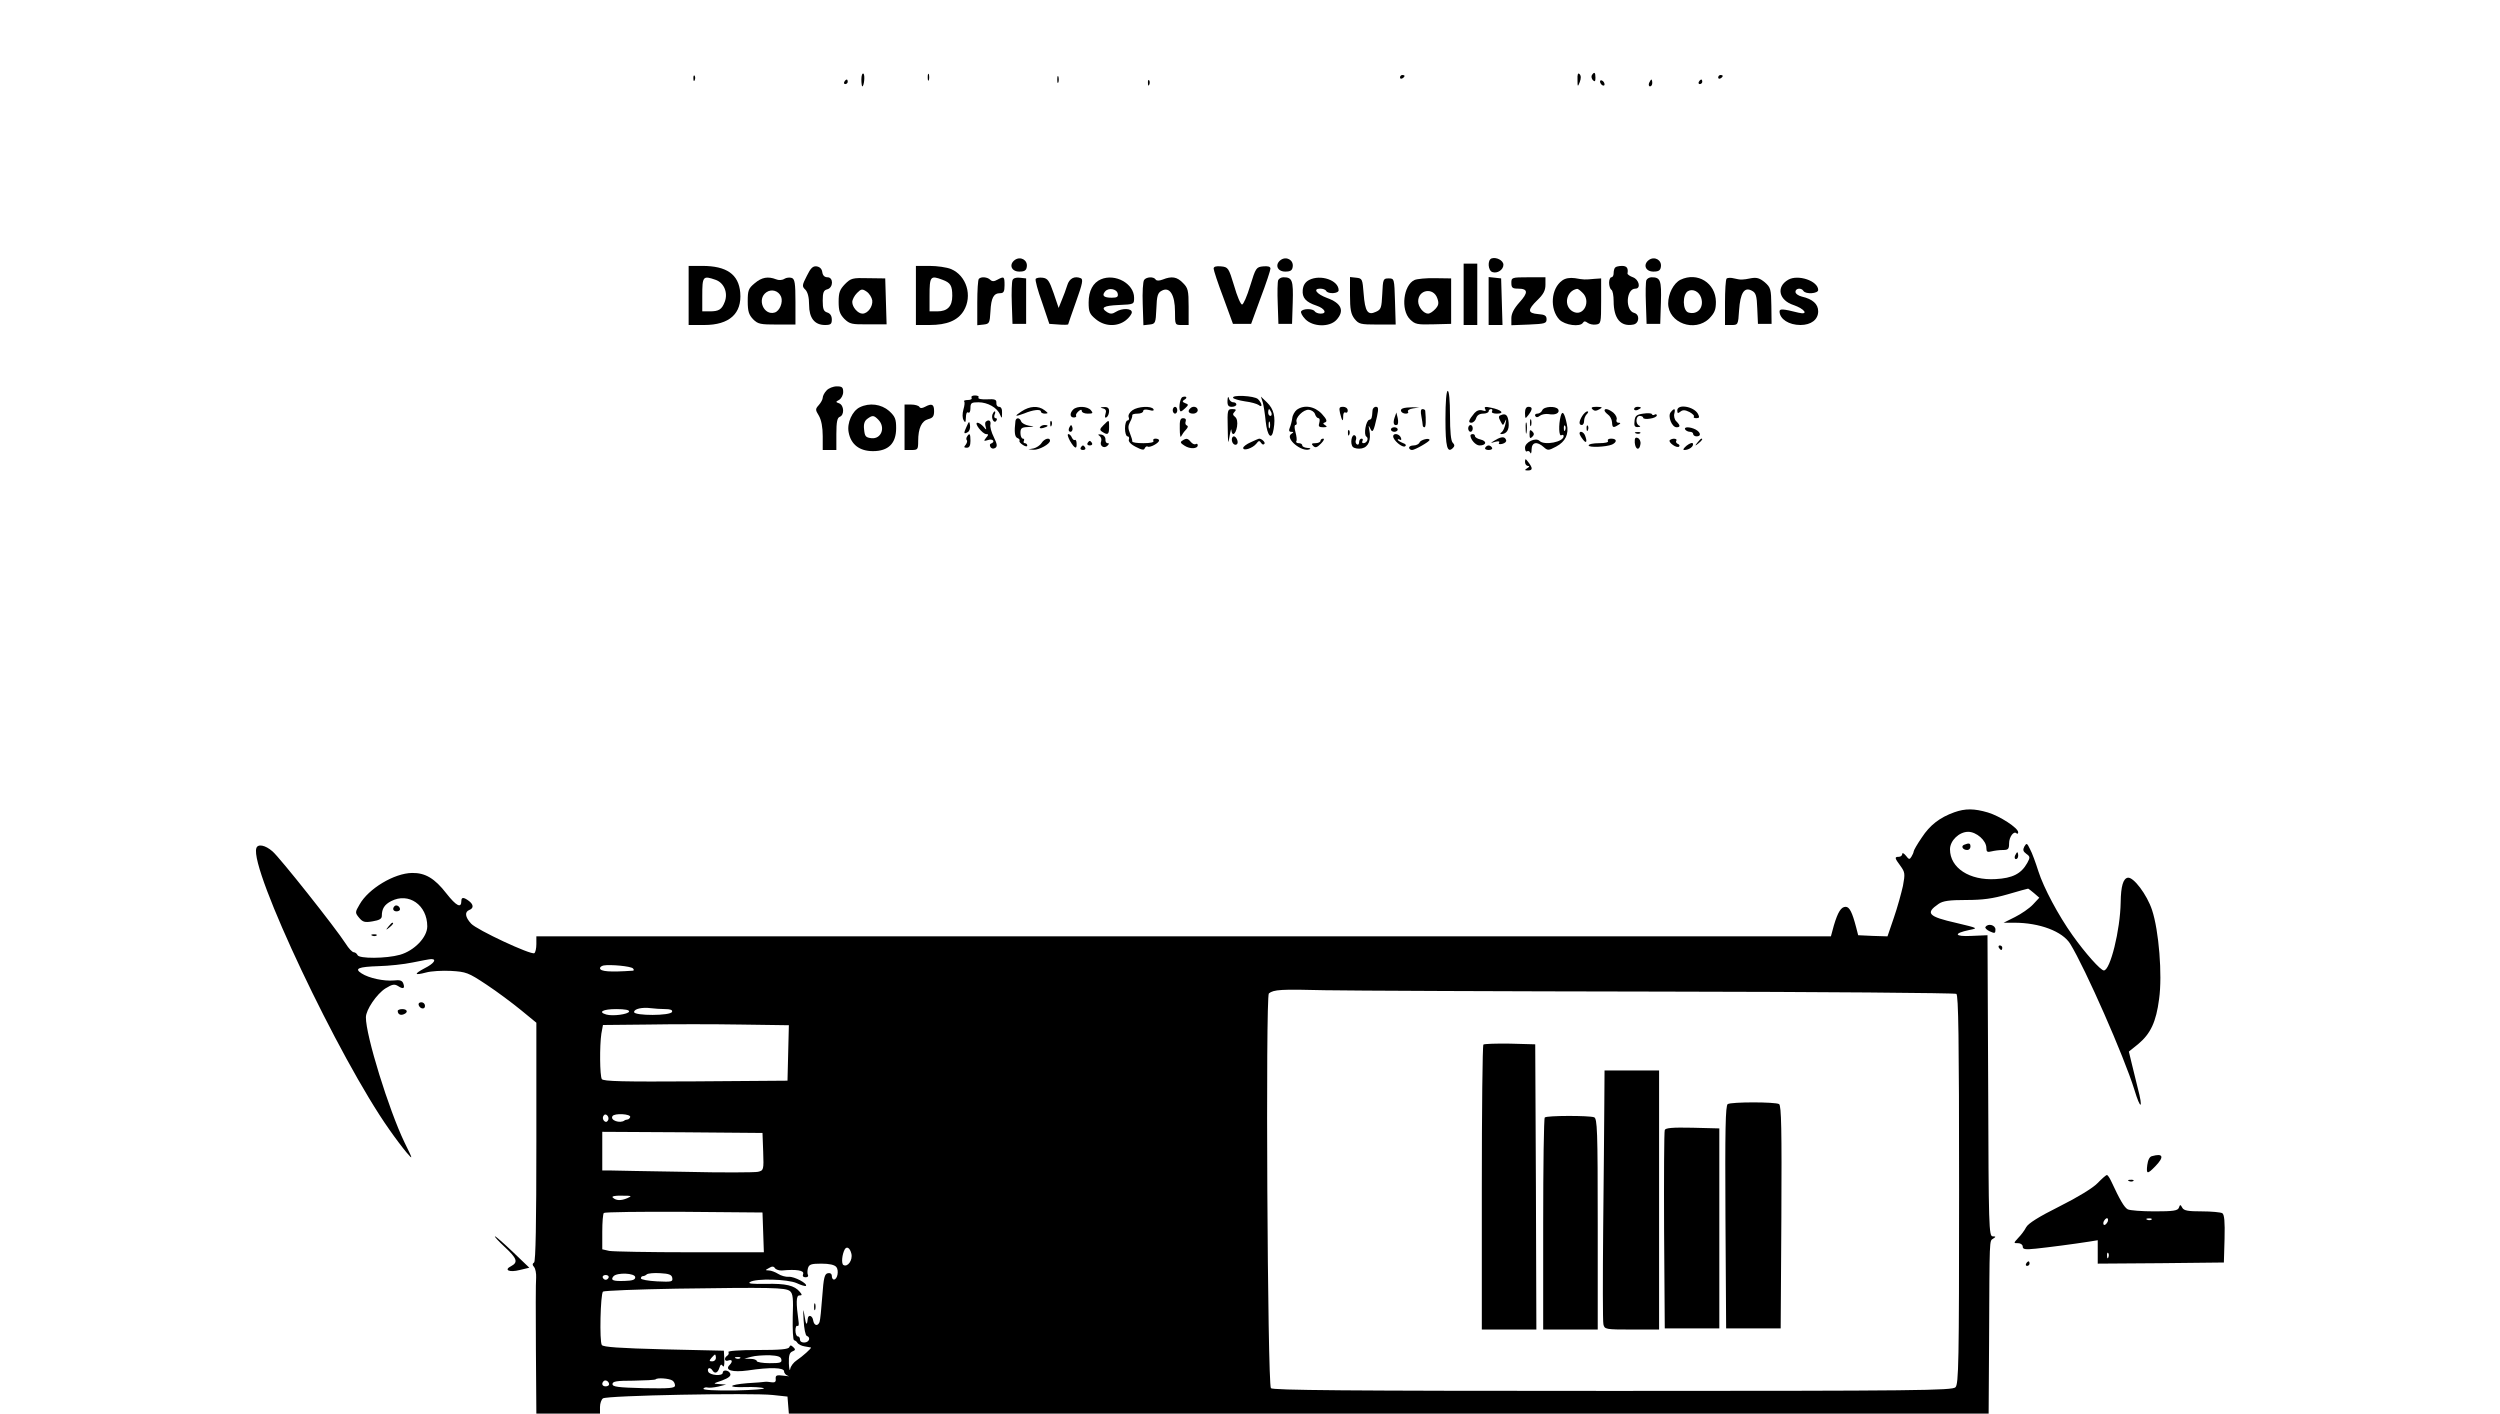 <?xml version="1.0" standalone="no"?>
<!DOCTYPE svg PUBLIC "-//W3C//DTD SVG 20010904//EN"
 "http://www.w3.org/TR/2001/REC-SVG-20010904/DTD/svg10.dtd">
<svg version="1.0" xmlns="http://www.w3.org/2000/svg"
 width="1100pt" height="622pt" viewBox="0 0 1100 622"
 preserveAspectRatio="xMidYMid meet">

<g transform="translate(0,622) scale(0.1,-0.1)"
fill="#000000" stroke="none">
<path d="M3790 5871 c0 -17 2 -31 4 -31 8 0 13 51 5 56 -5 3 -9 -9 -9 -25z"/>
<path d="M4082 5880 c0 -14 2 -19 5 -12 2 6 2 18 0 25 -3 6 -5 1 -5 -13z"/>
<path d="M6941 5870 c0 -33 1 -34 10 -11 6 16 6 28 -1 35 -7 7 -10 -1 -9 -24z"/>
<path d="M7004 5889 c-3 -6 -1 -16 5 -22 8 -8 11 -5 11 11 0 24 -5 28 -16 11z"/>
<path d="M3051 5874 c0 -11 3 -14 6 -6 3 7 2 16 -1 19 -3 4 -6 -2 -5 -13z"/>
<path d="M4652 5870 c0 -14 2 -19 5 -12 2 6 2 18 0 25 -3 6 -5 1 -5 -13z"/>
<path d="M6160 5879 c0 -5 5 -7 10 -4 6 3 10 8 10 11 0 2 -4 4 -10 4 -5 0 -10
-5 -10 -11z"/>
<path d="M7560 5879 c0 -5 5 -7 10 -4 6 3 10 8 10 11 0 2 -4 4 -10 4 -5 0 -10
-5 -10 -11z"/>
<path d="M3715 5860 c-3 -5 -1 -10 4 -10 6 0 11 5 11 10 0 6 -2 10 -4 10 -3 0
-8 -4 -11 -10z"/>
<path d="M5051 5854 c0 -11 3 -14 6 -6 3 7 2 16 -1 19 -3 4 -6 -2 -5 -13z"/>
<path d="M7040 5861 c0 -5 5 -13 10 -16 6 -3 10 -2 10 4 0 5 -4 13 -10 16 -5
3 -10 2 -10 -4z"/>
<path d="M7256 5855 c-3 -8 -1 -15 4 -15 6 0 10 7 10 15 0 8 -2 15 -4 15 -2 0
-6 -7 -10 -15z"/>
<path d="M7475 5860 c-3 -5 -1 -10 4 -10 6 0 11 5 11 10 0 6 -2 10 -4 10 -3 0
-8 -4 -11 -10z"/>
<path d="M4465 5076 c-27 -20 -15 -51 20 -51 23 0 31 5 33 22 4 29 -28 47 -53
29z"/>
<path d="M5635 5076 c-27 -20 -15 -51 20 -51 23 0 31 5 33 22 4 29 -28 47 -53
29z"/>
<path d="M6563 5083 c-19 -7 -16 -53 3 -60 22 -8 49 10 49 32 0 19 -31 35 -52
28z"/>
<path d="M7255 5076 c-27 -20 -15 -51 20 -51 23 0 31 5 33 22 4 29 -28 47 -53
29z"/>
<path d="M6440 4925 l0 -135 30 0 30 0 0 135 0 135 -30 0 -30 0 0 -135z"/>
<path d="M3030 4920 l0 -130 69 0 c110 0 166 50 158 143 -7 80 -60 117 -167
117 l-60 0 0 -130z m118 69 c38 -13 56 -57 41 -97 -13 -34 -26 -42 -66 -42
l-33 0 0 68 c0 87 3 90 58 71z"/>
<path d="M3550 5006 c-21 -41 -22 -46 -6 -61 10 -11 16 -33 16 -66 0 -58 24
-89 70 -89 25 0 30 4 30 24 0 16 -7 27 -20 31 -16 5 -20 15 -20 52 0 36 4 46
20 50 27 7 28 53 1 53 -13 0 -21 8 -23 23 -2 14 -11 23 -25 25 -16 2 -26 -7
-43 -42z"/>
<path d="M4030 4920 l0 -130 60 0 c77 0 124 20 150 62 40 66 13 155 -55 184
-19 8 -62 14 -95 14 l-60 0 0 -130z m117 69 c35 -13 43 -25 43 -71 0 -46 -21
-68 -66 -68 l-34 0 0 68 c0 87 4 91 57 71z"/>
<path d="M5340 5038 c0 -7 19 -65 43 -128 l42 -115 40 0 40 0 42 115 c24 63
43 121 43 128 0 9 -11 12 -32 10 -30 -3 -33 -6 -57 -85 -14 -46 -30 -83 -36
-83 -6 0 -22 37 -35 83 -24 79 -26 82 -58 85 -21 2 -32 -1 -32 -10z"/>
<path d="M7107 5043 c-4 -3 -7 -15 -7 -25 0 -10 -4 -18 -10 -18 -5 0 -10 -11
-10 -24 0 -14 5 -28 10 -31 6 -3 10 -26 10 -50 0 -77 31 -114 87 -103 26 5 29
44 4 51 -41 10 -37 107 5 107 25 0 16 40 -11 50 -14 5 -25 13 -24 17 4 23 -3
33 -24 33 -13 0 -27 -3 -30 -7z"/>
<path d="M3321 4974 c-28 -23 -31 -32 -31 -80 0 -44 5 -59 24 -79 21 -21 32
-23 105 -23 l81 0 0 100 c0 82 -3 100 -16 105 -9 3 -24 2 -33 -4 -9 -6 -25 -7
-36 -2 -36 14 -63 9 -94 -17z m116 -60 c9 -24 -6 -62 -28 -69 -48 -15 -80 59
-37 89 23 16 54 7 65 -20z"/>
<path d="M3718 4970 c-23 -24 -28 -37 -28 -78 0 -39 5 -54 25 -75 24 -23 33
-25 106 -24 l80 0 -3 101 -3 101 -74 1 c-70 2 -77 0 -103 -26z m120 -72 c3
-27 -20 -58 -43 -58 -20 0 -45 28 -45 51 0 10 9 28 21 40 18 18 23 19 42 6 12
-8 23 -26 25 -39z"/>
<path d="M4307 4993 c-4 -3 -7 -51 -7 -105 l0 -99 28 3 c25 3 27 6 30 58 3 60
14 80 43 80 15 0 19 7 19 35 0 39 -2 40 -32 24 -14 -8 -23 -8 -31 0 -12 12
-40 15 -50 4z"/>
<path d="M4455 4987 c-3 -7 -5 -54 -3 -103 l3 -89 30 0 30 0 0 100 0 100 -28
3 c-16 2 -29 -2 -32 -11z"/>
<path d="M4557 4993 c-3 -5 9 -51 28 -103 l32 -95 42 -3 c22 -2 41 -1 41 1 0
2 16 47 35 101 28 78 32 98 20 102 -27 11 -50 -1 -59 -31 -5 -17 -16 -46 -24
-65 l-14 -35 -22 65 c-19 55 -26 65 -48 68 -15 2 -28 -1 -31 -5z"/>
<path d="M4844 4991 c-35 -15 -54 -51 -54 -102 0 -40 4 -51 31 -73 39 -33 95
-35 133 -5 14 11 26 27 26 35 0 18 -43 19 -70 2 -15 -10 -25 -10 -38 -2 -31
20 -18 29 51 32 67 3 67 3 67 32 0 62 -83 108 -146 81z m74 -63 c3 -14 -3 -18
-26 -18 -35 0 -45 9 -30 27 15 19 52 12 56 -9z"/>
<path d="M5034 4988 c-5 -7 -8 -55 -6 -106 l3 -93 27 3 c26 3 27 6 30 70 2 57
6 70 24 79 35 19 58 -19 58 -92 0 -59 0 -59 30 -59 l30 0 0 80 c0 73 -3 83
-25 105 -26 27 -49 31 -89 15 -16 -6 -27 -6 -31 0 -9 14 -41 12 -51 -2z"/>
<path d="M5624 4987 c-3 -8 -4 -54 -2 -103 l3 -89 30 0 30 0 3 94 c3 98 -2
111 -41 111 -10 0 -20 -6 -23 -13z"/>
<path d="M5760 4988 c-17 -9 -26 -23 -28 -44 -3 -34 13 -53 61 -69 36 -12 48
-35 18 -35 -11 0 -23 5 -26 10 -8 13 -52 13 -60 0 -3 -5 5 -21 19 -35 34 -34
106 -35 136 -3 37 40 23 74 -41 97 -46 17 -64 41 -30 41 11 0 23 -4 26 -10 9
-15 55 -12 55 3 0 44 -80 71 -130 45z"/>
<path d="M5940 4922 c0 -64 4 -84 20 -105 19 -23 26 -25 100 -25 l81 0 -3 102
c-3 100 -3 101 -28 101 -24 0 -25 -3 -28 -68 -3 -61 -5 -69 -28 -79 -36 -17
-48 1 -54 80 -5 64 -6 67 -32 70 l-28 3 0 -79z"/>
<path d="M6224 4988 c-49 -22 -62 -131 -20 -173 22 -22 32 -24 103 -22 l78 2
0 100 0 100 -70 1 c-38 1 -80 -3 -91 -8z m100 -80 c8 -22 6 -32 -9 -48 -10
-11 -24 -20 -31 -20 -20 0 -44 29 -44 54 0 52 67 63 84 14z"/>
<path d="M6550 4896 l0 -106 30 0 31 0 -3 103 -3 102 -27 3 -28 3 0 -105z"/>
<path d="M6650 4975 c0 -21 5 -25 29 -25 45 0 46 -17 7 -60 -25 -28 -36 -50
-36 -70 l0 -31 78 3 c69 3 77 5 77 23 0 16 -8 21 -37 23 -47 4 -48 18 -3 62
26 25 35 42 35 67 l0 33 -75 0 c-73 0 -75 -1 -75 -25z"/>
<path d="M6874 4986 c-50 -35 -56 -126 -13 -172 24 -25 92 -34 104 -14 5 8 11
7 20 0 8 -6 24 -10 37 -8 22 3 23 6 23 103 l0 100 -30 -2 c-42 -4 -46 -4 -85
3 -23 3 -42 0 -56 -10z m88 -53 c41 -37 6 -109 -41 -84 -43 23 -31 91 18 100
3 1 13 -6 23 -16z"/>
<path d="M7244 4987 c-3 -8 -4 -54 -2 -103 l3 -89 30 0 30 0 3 94 c3 98 -2
111 -41 111 -10 0 -20 -6 -23 -13z"/>
<path d="M7394 4989 c-30 -15 -54 -61 -54 -104 0 -86 117 -129 181 -66 23 24
29 38 29 73 -1 83 -81 133 -156 97z m91 -79 c14 -43 -16 -77 -56 -65 -26 8
-27 80 -2 94 22 12 49 -2 58 -29z"/>
<path d="M7597 4994 c-4 -4 -7 -52 -7 -106 l0 -98 29 0 c28 0 29 1 33 65 5 76
23 104 56 86 18 -9 22 -22 24 -79 l3 -67 30 0 30 0 -1 79 c-1 74 -3 81 -29
104 -22 18 -35 22 -59 18 -40 -8 -46 -8 -76 -1 -14 4 -29 3 -33 -1z"/>
<path d="M7868 4989 c-54 -31 -41 -90 23 -111 50 -17 69 -45 23 -34 -72 18
-84 18 -84 5 1 -33 41 -59 92 -59 47 0 78 24 78 60 0 32 -24 54 -72 65 -16 4
-28 13 -28 21 0 16 26 19 35 4 10 -16 65 -12 65 4 0 40 -89 70 -132 45z"/>
<path d="M3637 4502 c-10 -10 -17 -25 -17 -32 0 -7 -8 -22 -17 -32 -16 -18
-16 -21 0 -47 11 -19 17 -51 17 -90 l0 -61 30 0 30 0 0 70 c0 54 4 72 15 76
21 8 19 50 -2 59 -17 6 -17 7 0 16 9 6 17 21 17 34 0 21 -5 25 -28 25 -16 0
-36 -8 -45 -18z"/>
<path d="M6360 4376 c0 -123 8 -152 33 -127 8 8 8 14 -1 23 -8 8 -12 49 -12
120 0 65 -4 108 -10 108 -6 0 -10 -48 -10 -124z"/>
<path d="M4275 4470 c3 -6 -4 -10 -16 -10 -12 0 -20 -3 -17 -6 4 -3 2 -19 -3
-36 -5 -19 -5 -37 1 -47 7 -13 9 -10 10 12 0 16 4 26 10 22 6 -4 10 5 10 19 0
23 4 26 35 26 41 0 83 -24 95 -54 8 -19 9 -18 9 7 1 17 -4 27 -13 27 -8 0 -13
8 -12 18 1 14 -7 17 -42 15 -24 -1 -40 2 -37 8 4 5 -3 9 -15 9 -12 0 -18 -4
-15 -10z"/>
<path d="M5203 4473 c-13 -5 -19 -63 -7 -63 3 0 12 7 20 15 14 13 14 16 -1 21
-13 5 -14 9 -4 15 16 9 9 18 -8 12z"/>
<path d="M5401 4458 c-1 -22 4 -28 19 -28 11 0 20 5 20 10 0 6 -6 10 -14 10
-8 0 -17 8 -19 18 -3 10 -5 6 -6 -10z"/>
<path d="M5426 4469 c2 -4 26 -11 52 -15 26 -3 53 -11 60 -16 18 -15 16 7 -3
26 -16 15 -119 20 -109 5z"/>
<path d="M5556 4450 c4 -14 10 -52 13 -84 7 -66 27 -86 35 -34 9 53 1 88 -29
117 l-27 26 8 -25z m38 -45 c3 -8 1 -15 -4 -15 -6 0 -10 7 -10 15 0 8 2 15 4
15 2 0 6 -7 10 -15z m-7 -67 c-3 -7 -5 -2 -5 12 0 14 2 19 5 13 2 -7 2 -19 0
-25z"/>
<path d="M3783 4428 c-33 -16 -57 -69 -49 -110 10 -54 48 -83 107 -83 68 0
102 34 102 101 0 40 -4 51 -31 76 -35 30 -86 37 -129 16z m81 -54 c34 -34 14
-87 -30 -82 -25 3 -29 8 -32 38 -3 24 2 38 14 47 23 17 29 16 48 -3z"/>
<path d="M3980 4340 l0 -100 30 0 c28 0 30 2 30 39 0 57 15 89 45 97 19 5 25
12 25 35 0 31 -10 35 -40 19 -13 -7 -21 -7 -25 0 -3 5 -19 10 -36 10 l-29 0 0
-100z"/>
<path d="M4495 4410 c-34 -22 -30 -25 12 -9 38 16 73 20 73 8 0 -5 8 -9 18 -9
15 1 15 2 -2 15 -27 21 -65 19 -101 -5z"/>
<path d="M4722 4418 c-16 -16 -15 -35 3 -35 8 0 12 4 10 8 -3 3 2 12 10 19 10
9 15 9 15 1 0 -6 12 -11 26 -11 22 0 25 2 14 15 -15 18 -61 20 -78 3z"/>
<path d="M4853 4423 c13 -3 16 -10 11 -25 -4 -14 -2 -18 5 -14 6 4 11 16 11
27 0 13 -6 19 -22 18 -18 -1 -19 -2 -5 -6z"/>
<path d="M4983 4415 c-13 -9 -20 -22 -17 -30 4 -8 1 -15 -5 -15 -6 0 -11 -16
-11 -35 0 -19 5 -35 11 -35 6 0 9 -6 6 -14 -3 -8 8 -21 30 -32 27 -14 37 -16
40 -6 3 6 9 10 13 7 10 -6 50 16 50 27 0 5 -7 8 -16 8 -8 0 -12 -4 -9 -10 4
-6 -13 -10 -44 -10 -28 0 -50 3 -49 8 1 4 -4 20 -10 35 -9 22 -9 33 0 50 7 12
11 25 10 30 -1 4 9 7 23 7 14 0 25 5 25 11 0 7 10 9 26 5 17 -5 23 -3 19 4 -9
15 -68 12 -92 -5z"/>
<path d="M5160 4415 c0 -8 5 -15 10 -15 6 0 10 7 10 15 0 8 -4 15 -10 15 -5 0
-10 -7 -10 -15z"/>
<path d="M5237 4423 c-13 -12 -7 -23 13 -23 11 0 20 7 20 15 0 15 -21 21 -33
8z"/>
<path d="M5706 4417 c-9 -7 -19 -24 -20 -37 -2 -14 -7 -33 -11 -42 -5 -12 -3
-18 6 -18 12 0 12 -2 1 -9 -30 -19 45 -82 80 -68 7 3 3 6 -9 6 -13 1 -23 6
-23 11 0 6 -7 10 -16 10 -8 0 -13 4 -10 9 3 4 1 22 -4 40 -5 18 -5 31 0 31 5
0 7 6 5 13 -7 19 30 56 54 54 11 -1 24 -9 27 -19 3 -10 10 -18 15 -18 6 0 7
-9 4 -20 -5 -16 -2 -20 17 -20 17 0 19 3 9 9 -11 7 -11 9 0 13 10 4 6 14 -15
37 -32 34 -78 41 -110 18z"/>
<path d="M5896 4403 c9 -37 14 -42 14 -14 0 12 4 19 10 16 6 -3 10 1 10 9 0 9
-9 16 -20 16 -17 0 -19 -4 -14 -27z"/>
<path d="M6039 4413 c-2 -33 -4 -38 -14 -40 -15 -3 -26 -66 -13 -74 12 -8 2
-29 -13 -29 -6 0 -7 5 -4 10 3 6 1 10 -4 10 -6 0 -11 -7 -11 -16 0 -8 -4 -13
-10 -9 -5 3 -7 12 -4 19 3 8 1 17 -4 20 -15 9 -23 -37 -9 -51 7 -6 24 -9 39
-6 29 6 42 36 33 81 -4 22 -4 23 4 7 10 -23 15 -15 30 53 7 34 6 42 -5 42 -8
0 -15 -8 -15 -17z"/>
<path d="M6172 4423 c-16 -6 -6 -23 14 -23 8 0 13 4 9 9 -3 5 7 12 22 14 l28
4 -30 1 c-16 0 -36 -2 -43 -5z"/>
<path d="M6535 4420 c5 -9 2 -10 -12 -6 -12 4 -25 0 -35 -11 -26 -31 -30 -43
-14 -43 8 0 18 9 21 20 4 13 15 20 31 20 13 0 24 5 24 10 0 6 5 10 11 10 5 0
7 -4 4 -10 -4 -6 6 -10 21 -10 37 0 20 17 -25 26 -26 6 -32 4 -26 -6z"/>
<path d="M6710 4403 c1 -27 1 -27 15 -9 19 25 19 36 0 36 -10 0 -15 -10 -15
-27z"/>
<path d="M6786 4415 c-3 -8 -13 -15 -21 -15 -9 0 -13 -5 -10 -10 5 -8 11 -7
21 1 8 6 25 9 38 7 29 -6 51 5 42 21 -11 16 -63 13 -70 -4z"/>
<path d="M7007 4419 c8 -8 16 -8 30 0 16 9 14 10 -11 11 -22 0 -27 -3 -19 -11z"/>
<path d="M7190 4420 c0 -5 7 -7 15 -4 8 4 15 8 15 10 0 2 -7 4 -15 4 -8 0 -15
-4 -15 -10z"/>
<path d="M7380 4414 c0 -13 3 -14 14 -5 10 8 20 8 40 -2 14 -8 23 -17 19 -20
-3 -4 1 -7 11 -7 13 0 15 4 7 19 -18 33 -91 45 -91 15z"/>
<path d="M5402 4338 c1 -71 2 -77 8 -38 4 25 8 37 8 28 3 -30 19 -20 25 15 3
20 0 36 -9 43 -10 8 -11 13 -2 22 9 9 7 12 -10 12 -21 0 -22 -4 -20 -82z"/>
<path d="M6254 4389 c3 -17 6 -35 6 -40 0 -5 3 -9 8 -9 6 0 7 31 3 73 -1 4 -6
7 -12 7 -8 0 -9 -11 -5 -31z"/>
<path d="M7060 4414 c0 -4 7 -12 15 -18 9 -6 17 -21 18 -34 1 -24 5 -26 27
-12 12 7 12 10 1 10 -7 0 -11 6 -8 14 3 7 -3 20 -14 30 -20 16 -39 21 -39 10z"/>
<path d="M7351 4406 c-14 -17 5 -66 26 -66 17 0 17 8 -1 26 -8 7 -12 23 -9 34
6 23 0 26 -16 6z"/>
<path d="M4367 4397 c-7 -19 8 -43 17 -28 4 6 3 11 -3 11 -6 0 -8 7 -5 15 4 8
4 15 1 15 -3 0 -7 -6 -10 -13z"/>
<path d="M6867 4389 c-10 -38 -8 -91 3 -84 6 3 10 2 10 -4 0 -26 -85 -42 -106
-21 -17 17 -64 -6 -64 -30 0 -12 4 -19 9 -16 5 4 12 0 14 -6 3 -7 6 -1 6 15 1
32 24 36 53 10 18 -16 21 -16 55 2 41 22 57 55 47 99 -10 50 -20 62 -27 35z
m20 -61 c-3 -8 -6 -5 -6 6 -1 11 2 17 5 13 3 -3 4 -12 1 -19z"/>
<path d="M6962 4390 c-15 -24 -16 -40 -2 -40 6 0 10 8 10 18 0 10 5 23 12 30
7 7 8 12 2 12 -5 0 -15 -9 -22 -20z"/>
<path d="M7230 4400 c-29 -4 -36 -10 -38 -32 -3 -22 1 -28 15 -27 10 0 13 3 6
6 -18 7 -16 43 2 43 8 0 15 -4 15 -8 0 -5 14 -7 30 -4 17 2 30 9 30 14 0 5 -4
7 -9 4 -5 -4 -11 -3 -13 2 -1 4 -19 5 -38 2z"/>
<path d="M6136 4382 c-8 -24 -3 -37 12 -31 4 2 5 15 2 29 l-6 25 -8 -23z"/>
<path d="M6603 4393 c-10 -3 -10 -10 -1 -26 11 -21 11 -21 20 -2 6 14 7 12 2
-10 -3 -16 -11 -33 -17 -37 -7 -4 -7 -8 -2 -8 24 0 36 19 33 50 -3 34 -13 43
-35 33z"/>
<path d="M4468 4368 c-6 -49 -3 -70 8 -75 8 -3 12 -8 10 -12 -3 -4 4 -12 15
-19 11 -7 19 -8 19 -2 0 5 -5 10 -11 10 -5 0 -7 5 -4 10 3 6 1 10 -4 10 -6 0
-11 11 -11 25 0 21 5 25 33 26 31 2 31 2 4 6 -16 3 -31 11 -34 19 -6 17 -22
18 -25 2z"/>
<path d="M5191 4333 c0 -27 3 -41 6 -33 4 8 13 21 21 29 9 10 11 16 4 19 -6 2
-8 10 -5 18 3 8 -1 14 -11 14 -13 0 -16 -10 -15 -47z"/>
<path d="M6732 4360 c0 -14 2 -19 5 -12 2 6 2 18 0 25 -3 6 -5 1 -5 -13z"/>
<path d="M4253 4343 c-14 -30 -13 -35 6 -24 7 5 11 18 9 30 -3 19 -4 19 -15
-6z"/>
<path d="M4337 4364 c-3 -3 -3 -13 0 -22 4 -15 3 -15 -10 1 -8 9 -20 17 -26
17 -17 0 21 -49 38 -50 11 0 11 -3 0 -16 -12 -15 -11 -16 9 -10 21 7 33 -8 12
-16 -5 -1 -6 -8 -2 -15 4 -7 13 -9 21 -4 10 7 9 16 -6 47 -11 22 -18 47 -15
57 3 16 -8 23 -21 11z"/>
<path d="M4621 4354 c0 -11 3 -14 6 -6 3 7 2 16 -1 19 -3 4 -6 -2 -5 -13z"/>
<path d="M4855 4349 c-17 -17 -17 -21 -5 -29 24 -16 30 -12 30 20 0 35 1 35
-25 9z"/>
<path d="M6713 4335 c0 -22 2 -30 4 -17 2 12 2 30 0 40 -3 9 -5 -1 -4 -23z"/>
<path d="M4576 4341 c-4 -5 3 -7 14 -4 23 6 26 13 6 13 -8 0 -17 -4 -20 -9z"/>
<path d="M4706 4341 c-4 -7 -5 -15 -2 -18 9 -9 19 4 14 18 -4 11 -6 11 -12 0z"/>
<path d="M6460 4335 c0 -8 5 -15 10 -15 6 0 10 7 10 15 0 8 -4 15 -10 15 -5 0
-10 -7 -10 -15z"/>
<path d="M6981 4334 c0 -11 3 -14 6 -6 3 7 2 16 -1 19 -3 4 -6 -2 -5 -13z"/>
<path d="M6120 4330 c0 -5 7 -10 15 -10 8 0 15 5 15 10 0 6 -7 10 -15 10 -8 0
-15 -4 -15 -10z"/>
<path d="M7415 4330 c3 -5 13 -10 21 -10 8 0 14 -4 14 -10 0 -5 7 -10 15 -10
21 0 19 17 -4 30 -25 13 -54 13 -46 0z"/>
<path d="M5931 4314 c0 -11 3 -14 6 -6 3 7 2 16 -1 19 -3 4 -6 -2 -5 -13z"/>
<path d="M6730 4310 c0 -19 3 -21 12 -12 9 9 9 15 0 24 -9 9 -12 7 -12 -12z"/>
<path d="M6950 4313 c0 -5 7 -17 15 -27 15 -20 20 -10 9 18 -6 16 -24 22 -24
9z"/>
<path d="M7198 4313 c7 -3 16 -2 19 1 4 3 -2 6 -13 5 -11 0 -14 -3 -6 -6z"/>
<path d="M4255 4299 c-4 -6 -4 -13 -1 -16 3 -3 1 -12 -5 -20 -9 -10 -8 -13 5
-13 11 0 16 9 16 30 0 32 -4 37 -15 19z"/>
<path d="M4708 4280 c20 -34 31 -39 29 -11 0 11 -4 18 -8 15 -4 -2 -9 3 -13
11 -3 8 -10 15 -15 15 -6 0 -2 -13 7 -30z"/>
<path d="M4838 4302 c7 -5 10 -16 7 -24 -8 -20 13 -34 28 -19 8 8 8 11 0 11
-6 0 -10 8 -9 17 0 10 -7 19 -19 21 -14 2 -16 0 -7 -6z"/>
<path d="M6130 4300 c0 -17 40 -51 52 -44 7 5 4 10 -10 15 -12 5 -22 11 -22
14 0 4 4 3 10 0 6 -3 7 1 4 9 -7 18 -34 22 -34 6z"/>
<path d="M6470 4304 c0 -18 23 -44 40 -44 30 0 34 19 5 26 -14 3 -25 10 -25
15 0 5 -4 9 -10 9 -5 0 -10 -3 -10 -6z"/>
<path d="M5420 4286 c0 -17 14 -29 23 -20 8 8 -3 34 -14 34 -5 0 -9 -6 -9 -14z"/>
<path d="M6580 4284 c-25 -15 -25 -15 -1 -8 15 4 21 2 17 -4 -4 -6 2 -8 14 -5
12 3 19 10 17 16 -5 17 -20 17 -47 1z"/>
<path d="M7193 4272 c3 -32 21 -36 25 -6 2 12 -4 24 -12 27 -11 4 -14 -1 -13
-21z"/>
<path d="M4583 4271 c-7 -11 -23 -21 -35 -24 l-23 -4 23 -2 c24 -1 72 25 72
40 0 16 -25 9 -37 -10z"/>
<path d="M5202 4281 c-10 -6 -8 -11 10 -22 24 -16 58 -14 58 2 0 6 -4 8 -9 5
-5 -3 -14 1 -21 9 -14 17 -20 18 -38 6z"/>
<path d="M5503 4274 c-18 -8 -33 -19 -33 -25 0 -15 42 -1 58 19 10 14 14 14
21 3 5 -8 11 -9 15 -3 4 8 -18 26 -27 21 -1 0 -17 -7 -34 -15z"/>
<path d="M5810 4280 c0 -5 -10 -10 -22 -10 -17 0 -19 -3 -10 -12 10 -10 17 -7
34 10 12 12 17 22 10 22 -6 0 -12 -4 -12 -10z"/>
<path d="M6246 4273 c-3 -7 -15 -13 -26 -13 -11 0 -20 -4 -20 -10 0 -5 6 -10
13 -10 13 0 77 37 77 44 0 11 -40 1 -44 -11z"/>
<path d="M7075 4280 c4 -6 -12 -10 -39 -10 -25 0 -46 -4 -46 -10 0 -10 76 -7
103 4 23 11 22 26 -4 26 -11 0 -17 -4 -14 -10z"/>
<path d="M7347 4283 c-4 -3 2 -13 14 -21 11 -8 23 -11 27 -7 4 4 1 10 -6 12
-6 3 -10 9 -6 14 6 10 -19 12 -29 2z"/>
<path d="M7469 4273 c-13 -16 -12 -17 4 -4 16 13 21 21 13 21 -2 0 -10 -8 -17
-17z"/>
<path d="M4785 4270 c-3 -5 1 -10 10 -10 9 0 13 5 10 10 -3 6 -8 10 -10 10 -2
0 -7 -4 -10 -10z"/>
<path d="M7421 4259 c-13 -11 -18 -19 -10 -19 21 0 42 16 38 28 -2 6 -14 2
-28 -9z"/>
<path d="M4755 4250 c-3 -5 1 -10 10 -10 9 0 13 5 10 10 -3 6 -8 10 -10 10 -2
0 -7 -4 -10 -10z"/>
<path d="M6535 4250 c-3 -5 3 -10 15 -10 12 0 18 5 15 10 -3 6 -10 10 -15 10
-5 0 -12 -4 -15 -10z"/>
<path d="M6710 4188 c0 -10 6 -18 13 -18 8 0 7 -4 -3 -10 -13 -8 -12 -10 3
-10 21 0 22 10 2 36 -13 17 -14 17 -15 2z"/>
<path d="M8599 2646 c-64 -23 -107 -56 -143 -111 -20 -29 -36 -57 -36 -62 0
-4 -5 -15 -10 -23 -8 -13 -11 -12 -24 5 -9 11 -16 14 -16 8 0 -7 -7 -13 -15
-13 -20 0 -19 -5 7 -40 20 -28 21 -34 11 -88 -7 -31 -24 -94 -40 -140 l-28
-82 -65 2 -64 3 -9 35 c-17 65 -29 90 -46 90 -20 0 -34 -22 -52 -82 l-13 -48
-2848 0 -2848 0 0 -34 c0 -19 -4 -37 -9 -40 -14 -9 -254 103 -278 130 -27 29
-29 52 -8 60 20 8 19 24 -2 40 -23 17 -33 17 -33 0 0 -34 -22 -23 -66 33 -51
66 -93 91 -151 90 -78 -1 -192 -69 -231 -139 -20 -34 -20 -36 -2 -58 16 -19
25 -22 59 -16 30 5 41 11 41 24 0 32 12 50 41 65 77 40 159 -17 159 -111 0
-48 -57 -107 -120 -125 -60 -17 -182 -18 -187 -1 -3 6 -10 12 -16 12 -7 0 -23
17 -36 38 -45 70 -291 380 -322 406 -32 28 -65 34 -71 14 -31 -91 365 -927
585 -1238 25 -36 59 -81 75 -100 30 -35 30 -34 -8 43 -69 143 -171 472 -170
551 0 33 48 103 86 127 31 19 40 20 56 10 23 -15 31 -10 22 13 -5 12 -15 15
-41 12 -43 -4 -110 10 -142 31 -33 21 -16 29 76 32 43 1 110 8 148 16 39 8 76
15 83 15 25 0 11 -20 -29 -40 -49 -26 -47 -33 6 -19 21 6 71 9 109 7 67 -4 76
-7 156 -60 47 -31 115 -82 153 -113 l67 -55 0 -525 c0 -354 -3 -526 -10 -530
-8 -5 -8 -11 0 -20 6 -7 10 -28 9 -47 -2 -18 -2 -160 -1 -315 l2 -283 140 0
140 0 0 29 c0 16 6 33 13 38 15 13 655 25 747 15 l65 -7 3 -38 3 -37 2640 0
2639 0 2 323 c2 456 1 436 18 447 13 8 12 10 -2 10 -17 0 -18 40 -20 663 l-3
662 -70 -3 c-76 -4 -82 11 -10 26 40 8 39 8 -57 31 -124 28 -138 43 -78 84 19
13 47 17 121 17 74 0 117 6 183 25 47 14 88 25 90 25 1 0 13 -9 26 -20 l23
-20 -28 -30 c-16 -17 -51 -41 -79 -55 l-50 -25 47 0 c111 0 212 -38 246 -93
66 -107 238 -498 282 -641 28 -93 40 -87 15 7 -7 29 -19 76 -26 106 l-13 54
41 33 c55 46 79 98 92 198 15 106 -1 302 -31 392 -22 67 -82 147 -107 142 -20
-4 -30 -37 -31 -108 -2 -123 -46 -300 -74 -300 -14 0 -82 76 -138 155 -62 87
-127 209 -150 281 -12 38 -28 82 -37 98 -13 27 -15 28 -25 11 -7 -14 -6 -21 9
-32 17 -12 17 -16 4 -40 -27 -48 -65 -67 -139 -71 -115 -7 -201 49 -201 131 0
38 40 77 80 77 36 0 80 -38 80 -71 0 -17 4 -20 23 -15 12 3 34 6 50 6 23 0 27
4 27 29 0 29 21 57 33 44 4 -3 7 -1 7 5 0 19 -80 71 -133 87 -61 18 -100 18
-148 1z m-5814 -687 c5 -6 5 -9 0 -10 -101 -7 -145 -4 -145 11 0 5 7 10 16 12
29 5 119 -3 129 -13z m4525 -102 c707 -1 1291 -6 1298 -10 9 -6 12 -190 12
-862 0 -763 -2 -855 -16 -869 -14 -14 -164 -16 -1508 -16 -1183 0 -1496 3
-1504 12 -15 20 -24 1724 -9 1737 22 17 52 19 247 14 107 -2 773 -5 1480 -6z
m-4383 -77 c23 0 33 -4 30 -12 -5 -18 -167 -18 -167 -1 0 14 35 22 74 17 16
-2 44 -4 63 -4z m-159 -11 c-4 -12 -72 -21 -100 -13 -39 11 -15 24 43 24 40 0
59 -4 57 -11z m700 -182 l-3 -122 -404 -3 c-320 -2 -406 0 -413 10 -9 15 -10
147 -2 200 l7 38 196 2 c108 2 292 2 409 0 l213 -3 -3 -122z m-793 -297 c-5
-8 -11 -8 -17 -2 -6 6 -7 16 -3 22 5 8 11 8 17 2 6 -6 7 -16 3 -22z m98 15
c-2 -5 -7 -11 -13 -11 -5 -1 -11 -2 -12 -4 -20 -15 -65 1 -53 19 8 14 81 10
78 -4z m585 -152 c3 -81 2 -83 -23 -89 -13 -3 -159 -4 -322 0 -164 3 -313 5
-330 6 l-33 0 0 85 0 85 353 -2 352 -3 3 -82z m-598 -205 c-28 -12 -50 -11
-64 3 -6 5 9 9 40 8 44 0 47 -1 24 -11z m598 -150 l3 -88 -324 0 c-179 0 -339
3 -356 6 l-31 7 0 77 c0 42 3 80 7 83 4 4 162 6 352 5 l346 -3 3 -87z m388
-94 c7 -28 -16 -61 -35 -50 -10 6 -6 47 6 69 9 15 23 6 29 -19z m-66 -59 c12
-15 5 -55 -11 -55 -5 0 -9 7 -9 16 0 9 -7 14 -17 12 -15 -3 -19 -19 -25 -102
-4 -55 -9 -105 -12 -113 -8 -20 -24 -16 -28 7 -3 22 -22 28 -24 7 -3 -32 -8
-28 -14 13 -6 37 -7 33 -4 -20 2 -36 8 -66 14 -68 18 -6 11 -28 -10 -29 -11
-1 -20 4 -20 13 0 8 -4 14 -10 14 -5 0 -10 12 -10 26 0 14 4 23 9 20 4 -3 7 5
5 17 -12 86 -11 117 3 117 13 0 13 3 2 16 -23 28 -61 37 -149 35 -61 -1 -81 1
-70 8 25 17 167 13 206 -5 19 -9 37 -14 40 -12 9 10 -51 42 -75 40 -14 -1 -35
5 -47 13 -13 8 -31 15 -41 15 -17 1 -17 1 1 11 13 8 20 8 26 -1 4 -6 18 -11
31 -10 64 6 98 0 93 -15 -4 -10 0 -15 11 -15 9 0 13 5 10 10 -3 6 -3 19 0 30
5 17 15 20 59 20 35 0 58 -5 66 -15z m-885 -45 c0 -11 -12 -15 -45 -16 -53 -2
-65 3 -51 20 15 18 96 15 96 -4z m163 -3 c3 -17 -3 -18 -67 -15 -39 2 -71 8
-71 13 0 6 4 10 9 10 5 0 13 4 17 8 5 4 31 7 59 5 39 -2 51 -7 53 -21z m-280
2 c-2 -6 -8 -10 -13 -10 -5 0 -11 4 -13 10 -2 6 4 11 13 11 9 0 15 -5 13 -11z
m798 -60 c13 -11 15 -32 12 -114 -1 -55 1 -101 6 -102 5 -1 12 -6 15 -12 4 -6
18 -13 31 -15 14 -2 26 -5 28 -5 5 -2 -38 -40 -62 -56 -14 -9 -27 -26 -29 -38
-2 -12 -5 -1 -6 24 -1 35 3 48 16 53 13 5 14 9 3 19 -10 9 -13 9 -17 0 -3 -10
-41 -13 -139 -13 -81 0 -133 -4 -129 -9 3 -5 1 -12 -5 -16 -16 -10 -12 -28 5
-21 17 6 20 -5 5 -20 -23 -23 13 -33 80 -24 99 15 160 13 160 -4 0 -8 8 -17
18 -20 9 -2 1 -2 -20 1 -31 4 -36 2 -35 -14 2 -13 -4 -17 -18 -15 -11 2 -24 3
-30 2 -5 -1 -40 -4 -77 -6 -85 -7 -90 -20 -7 -17 33 1 69 -1 79 -5 11 -4 -46
-8 -126 -10 -90 -1 -143 2 -139 8 3 5 11 7 18 5 7 -2 28 0 47 4 l35 9 -30 2
c-29 2 -29 2 12 16 29 11 40 20 36 30 -6 16 -33 19 -33 4 0 -16 -57 -12 -64 5
-6 17 9 21 19 5 10 -16 23 -11 30 11 5 16 9 18 15 9 5 -8 8 3 7 27 l-2 40
-264 6 c-196 5 -267 10 -273 19 -11 16 -6 223 5 235 5 4 151 10 325 13 412 6
479 5 498 -11z m-326 -294 c0 -8 -7 -15 -16 -15 -14 0 -14 3 -4 15 7 8 14 15
16 15 2 0 4 -7 4 -15z m288 -7 c3 -14 -6 -16 -52 -16 -31 0 -56 5 -56 9 0 5
-12 10 -27 10 l-28 1 30 8 c17 5 52 7 80 7 38 -2 51 -6 53 -19z m-181 6 c-3
-3 -12 -4 -19 -1 -8 3 -5 6 6 6 11 1 17 -2 13 -5z m-299 -98 c7 -4 12 -14 12
-22 0 -12 -23 -14 -137 -12 -115 3 -138 6 -138 18 0 12 17 15 92 15 51 1 95 3
98 6 7 8 59 4 73 -5z m-278 -17 c0 -5 -7 -9 -15 -9 -15 0 -20 12 -9 23 8 8 24
-1 24 -14z"/>
<path d="M6527 1624 c-4 -4 -7 -288 -7 -631 l0 -623 120 0 120 0 -2 628 -3
627 -111 3 c-60 1 -113 -1 -117 -4z"/>
<path d="M7059 1363 c0 -82 -3 -328 -5 -548 -2 -220 -2 -410 1 -422 5 -22 9
-23 125 -23 l120 0 0 570 0 570 -120 0 -120 0 -1 -147z"/>
<path d="M7602 1362 c-10 -7 -12 -113 -10 -498 l3 -489 120 0 120 0 3 489 c2
385 0 491 -10 498 -17 10 -209 10 -226 0z"/>
<path d="M6797 1303 c-4 -3 -7 -215 -7 -470 l0 -463 120 0 120 0 0 464 c0 414
-2 465 -16 470 -21 8 -209 8 -217 -1z"/>
<path d="M7325 1248 c-3 -7 -4 -206 -3 -443 l3 -430 120 0 120 0 0 440 0 440
-118 3 c-88 2 -119 -1 -122 -10z"/>
<path d="M3582 470 c0 -14 2 -19 5 -12 2 6 2 18 0 25 -3 6 -5 1 -5 -13z"/>
<path d="M8642 2503 c-15 -6 -6 -23 14 -23 8 0 14 7 14 15 0 15 -6 17 -28 8z"/>
<path d="M8866 2455 c-3 -8 -1 -15 4 -15 6 0 10 7 10 15 0 8 -2 15 -4 15 -2 0
-6 -7 -10 -15z"/>
<path d="M1736 2233 c-11 -11 -6 -23 9 -23 8 0 15 4 15 9 0 13 -16 22 -24 14z"/>
<path d="M1709 2143 c-13 -16 -12 -17 4 -4 16 13 21 21 13 21 -2 0 -10 -8 -17
-17z"/>
<path d="M8736 2141 c-3 -4 6 -13 19 -19 22 -10 25 -9 25 8 0 20 -33 29 -44
11z"/>
<path d="M1638 2103 c7 -3 16 -2 19 1 4 3 -2 6 -13 5 -11 0 -14 -3 -6 -6z"/>
<path d="M8795 2050 c3 -5 8 -10 11 -10 2 0 4 5 4 10 0 6 -5 10 -11 10 -5 0
-7 -4 -4 -10z"/>
<path d="M1842 1798 c6 -18 28 -21 28 -4 0 9 -7 16 -16 16 -9 0 -14 -5 -12
-12z"/>
<path d="M1750 1772 c0 -14 11 -21 26 -15 21 8 17 23 -6 23 -11 0 -20 -4 -20
-8z"/>
<path d="M9469 1133 c-11 -2 -18 -17 -21 -39 -5 -41 0 -42 35 -6 41 42 35 59
-14 45z"/>
<path d="M9229 1014 c-20 -21 -87 -62 -167 -102 -92 -46 -138 -75 -147 -92 -7
-14 -23 -35 -35 -47 -21 -23 -21 -23 0 -23 11 0 20 -7 20 -15 0 -12 10 -14 58
-9 57 6 165 20 235 31 l37 6 0 -52 0 -51 278 2 277 3 3 104 c2 77 -1 107 -10
113 -7 4 -48 8 -90 8 -60 0 -79 3 -86 16 -8 15 -10 15 -15 0 -5 -13 -24 -16
-107 -16 -56 0 -109 4 -118 9 -15 8 -34 40 -73 124 -7 15 -15 27 -19 27 -3 0
-22 -16 -41 -36z m45 -169 c-4 -8 -10 -15 -15 -15 -4 0 -6 7 -3 15 4 8 10 15
15 15 4 0 6 -7 3 -15z m193 9 c-3 -3 -12 -4 -19 -1 -8 3 -5 6 6 6 11 1 17 -2
13 -5z m-190 -166 c-3 -8 -6 -5 -6 6 -1 11 2 17 5 13 3 -3 4 -12 1 -19z"/>
<path d="M9368 1023 c7 -3 16 -2 19 1 4 3 -2 6 -13 5 -11 0 -14 -3 -6 -6z"/>
<path d="M2220 734 c55 -51 61 -68 29 -85 -34 -17 -8 -29 38 -17 l42 10 -72
69 c-40 38 -75 69 -79 69 -4 0 15 -21 42 -46z"/>
<path d="M8915 660 c-3 -5 -1 -10 4 -10 6 0 11 5 11 10 0 6 -2 10 -4 10 -3 0
-8 -4 -11 -10z"/>
</g>
</svg>
